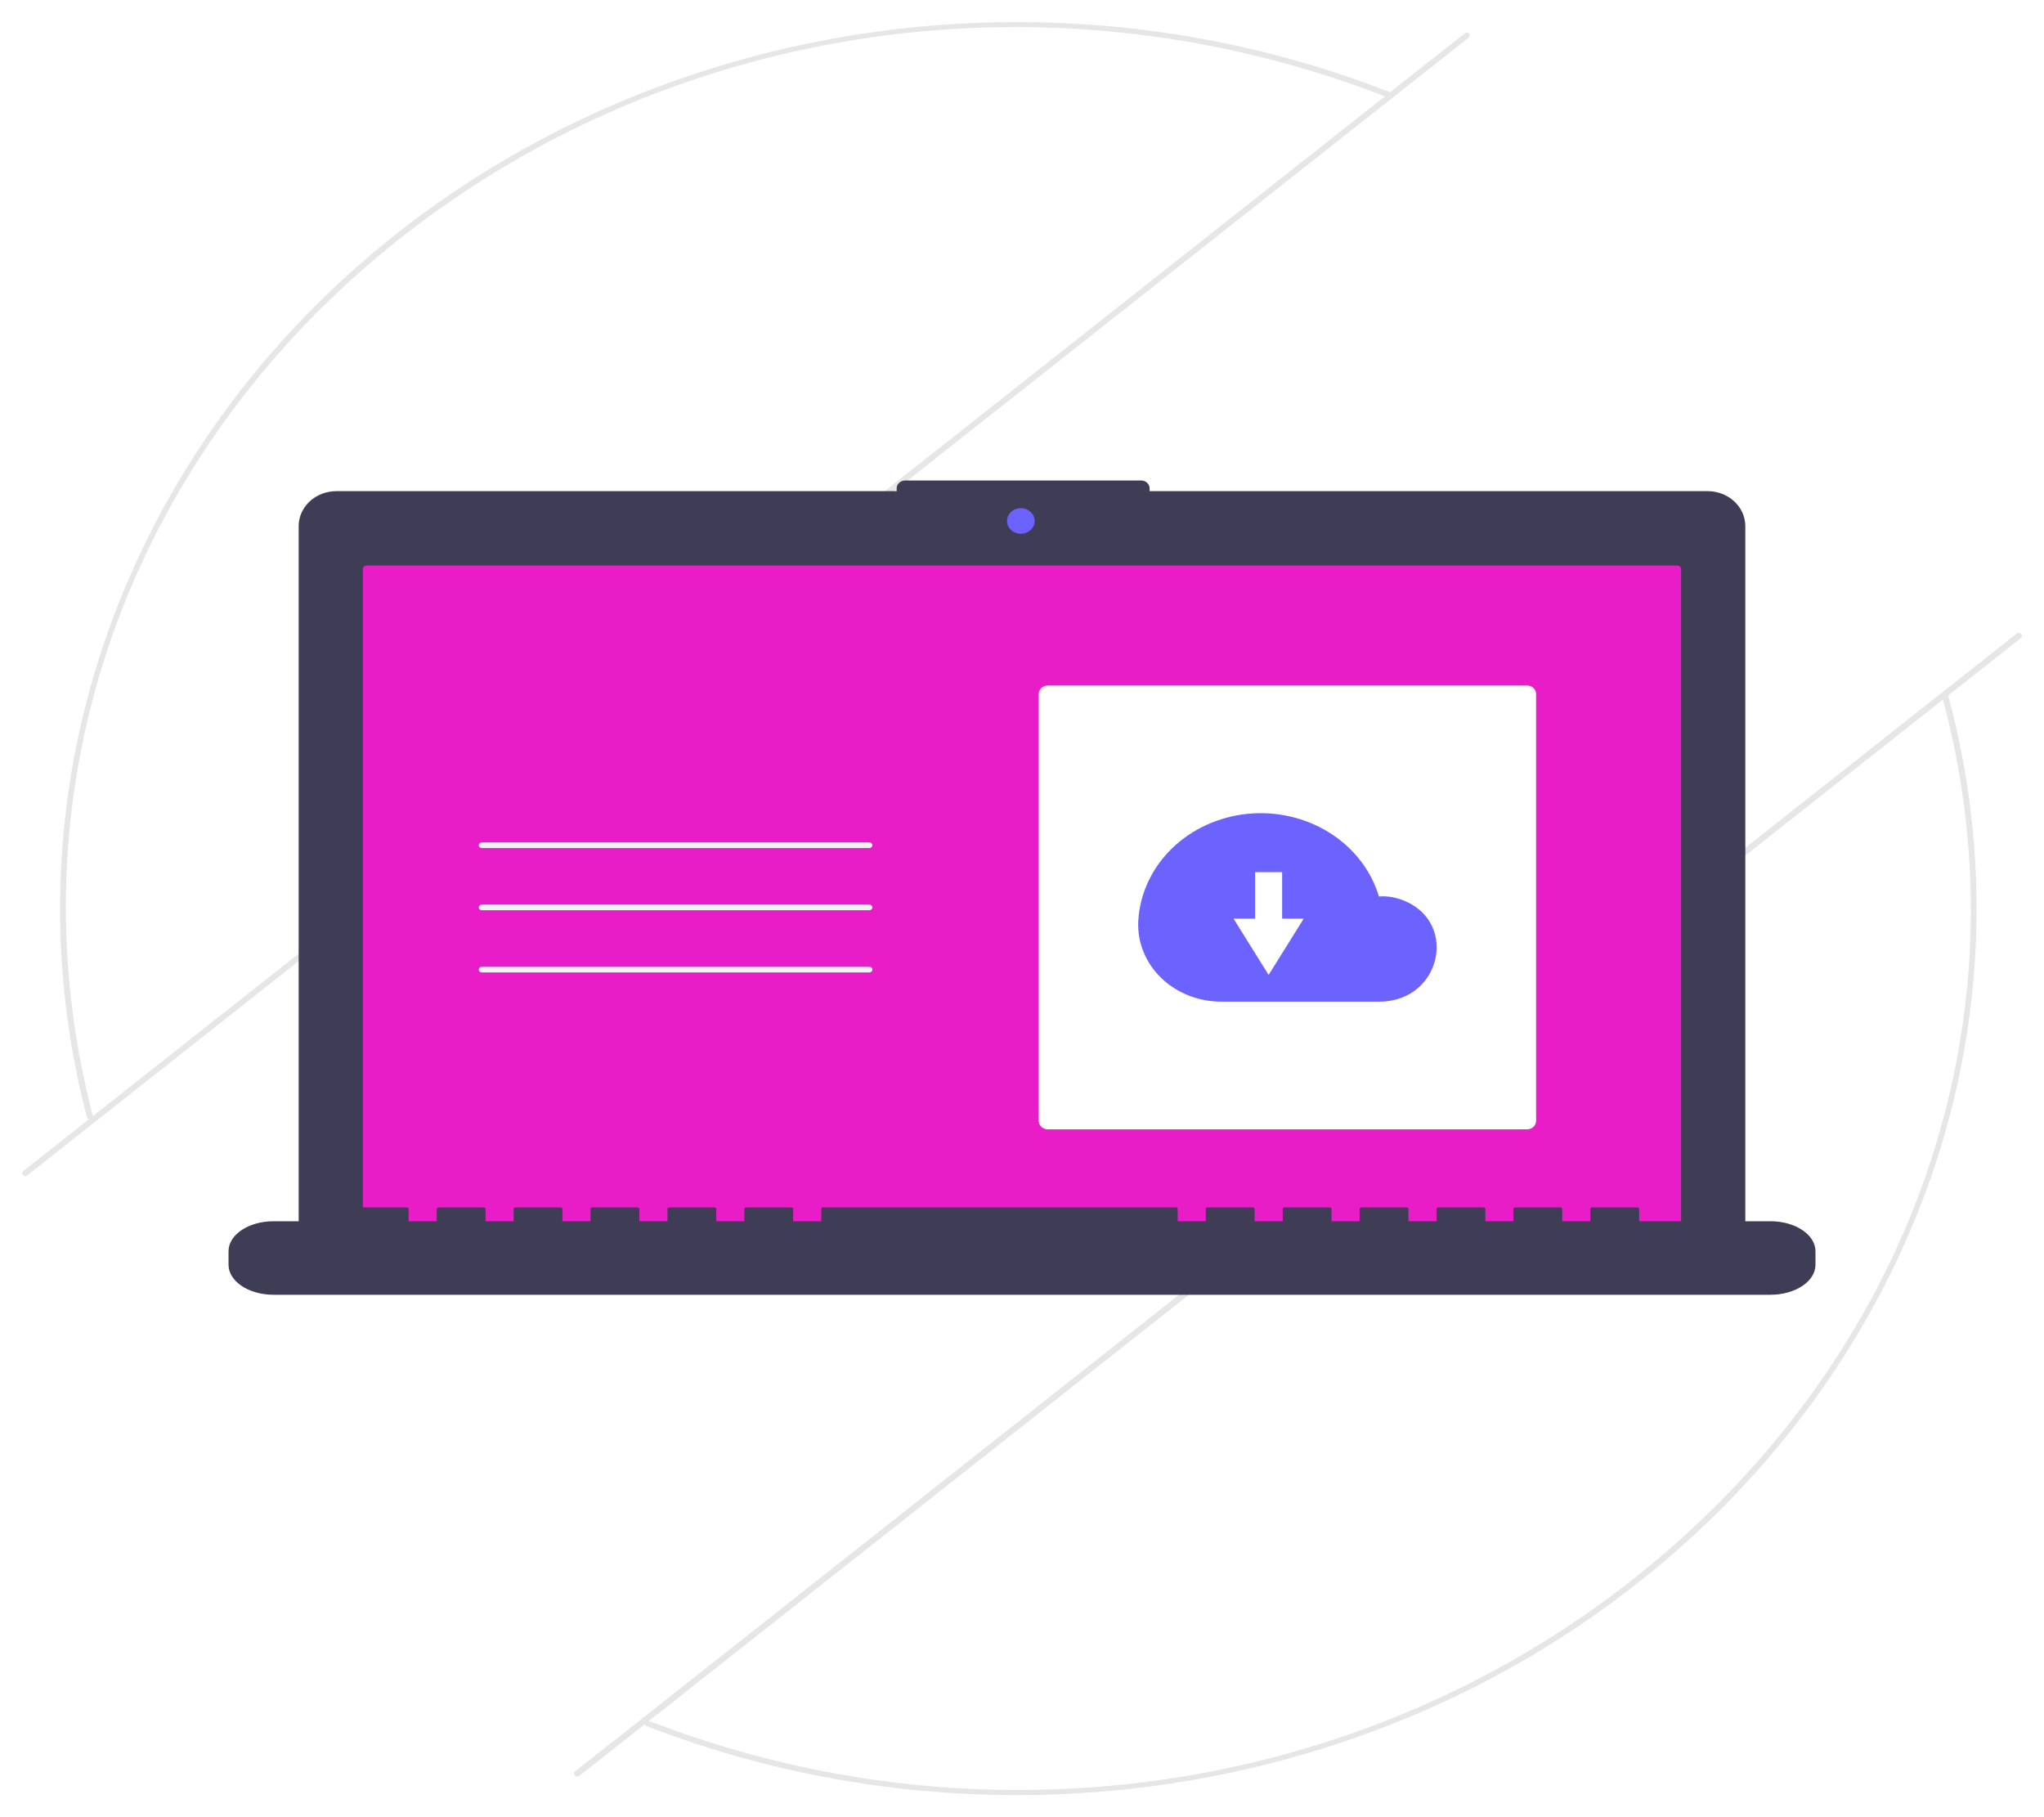 <svg width="369" height="328" viewBox="0 0 369 328" fill="none" xmlns="http://www.w3.org/2000/svg">
<g clip-path="url(#clip0_3_966)" filter="url(#filter0_d_3_966)">
<path d="M15.809 197.897C15.753 197.836 15.713 197.764 15.693 197.687C8.155 168.843 9.422 138.627 19.353 110.412C29.284 82.198 47.488 57.097 71.93 37.914C96.372 18.732 126.09 6.222 157.764 1.784C189.438 -2.654 221.82 1.154 251.292 12.782C251.359 12.809 251.419 12.847 251.47 12.895C251.52 12.942 251.56 12.999 251.588 13.061C251.615 13.123 251.628 13.19 251.627 13.257C251.627 13.324 251.612 13.39 251.584 13.452C251.555 13.513 251.514 13.569 251.463 13.616C251.411 13.663 251.35 13.7 251.283 13.725C251.216 13.75 251.144 13.763 251.072 13.762C250.999 13.762 250.928 13.748 250.861 13.722C190.563 -10.031 122.141 -0.351 72.296 38.985C22.756 78.081 1.477 138.799 16.764 197.447C16.794 197.558 16.781 197.676 16.729 197.78C16.677 197.884 16.589 197.969 16.479 198.021C16.368 198.074 16.242 198.09 16.121 198.067C15.999 198.045 15.889 197.985 15.809 197.897Z" fill="#E6E6E6"/>
<path d="M116.515 307.417C116.434 307.33 116.388 307.22 116.383 307.105C116.378 306.99 116.416 306.877 116.489 306.784C116.562 306.692 116.667 306.625 116.786 306.594C116.906 306.563 117.033 306.57 117.147 306.615C177.218 329.921 245.311 320.112 294.852 281.016C345.166 241.31 366.532 180.275 350.613 121.729C350.595 121.664 350.592 121.597 350.602 121.53C350.613 121.464 350.637 121.4 350.675 121.343C350.712 121.285 350.761 121.235 350.819 121.195C350.877 121.155 350.943 121.126 351.013 121.11C351.083 121.094 351.156 121.09 351.228 121.1C351.299 121.11 351.368 121.132 351.43 121.167C351.492 121.201 351.547 121.247 351.59 121.3C351.633 121.354 351.664 121.415 351.682 121.48C359.407 149.93 358.427 179.81 348.853 207.772C338.94 236.588 320.474 262.24 295.567 281.793C271.247 300.995 241.654 313.57 210.079 318.118C178.504 322.667 146.186 319.01 116.721 307.556C116.641 307.526 116.571 307.478 116.515 307.417Z" fill="#E6E6E6"/>
<path d="M103.783 316.476C103.736 316.425 103.701 316.366 103.679 316.302C103.656 316.238 103.648 316.171 103.653 316.104C103.659 316.037 103.679 315.972 103.712 315.912C103.745 315.853 103.79 315.8 103.846 315.756L364.092 110.379C364.203 110.291 364.347 110.248 364.493 110.258C364.639 110.269 364.774 110.333 364.868 110.436C364.963 110.539 365.01 110.673 364.998 110.808C364.986 110.943 364.917 111.068 364.806 111.156L104.56 316.533C104.505 316.577 104.441 316.61 104.372 316.63C104.303 316.651 104.231 316.659 104.159 316.653C104.087 316.648 104.016 316.63 103.952 316.599C103.888 316.569 103.83 316.527 103.783 316.476Z" fill="#E6E6E6"/>
<path d="M4.132 208.104C4.085 208.053 4.049 207.994 4.027 207.93C4.004 207.866 3.996 207.799 4.002 207.732C4.008 207.665 4.027 207.6 4.06 207.54C4.093 207.481 4.139 207.428 4.194 207.384L264.44 2.007C264.551 1.919 264.695 1.876 264.841 1.887C264.987 1.898 265.121 1.962 265.216 2.065C265.311 2.168 265.358 2.301 265.346 2.436C265.334 2.571 265.266 2.696 265.154 2.784L4.908 208.161C4.853 208.205 4.789 208.238 4.721 208.258C4.652 208.279 4.579 208.287 4.507 208.281C4.435 208.276 4.365 208.258 4.3 208.227C4.236 208.197 4.178 208.155 4.132 208.104Z" fill="#E6E6E6"/>
<path d="M103.783 316.476C103.736 316.425 103.701 316.366 103.679 316.302C103.656 316.238 103.648 316.171 103.653 316.104C103.659 316.037 103.679 315.972 103.712 315.912C103.745 315.853 103.79 315.8 103.846 315.756L364.092 110.379C364.203 110.291 364.347 110.248 364.493 110.258C364.639 110.269 364.774 110.333 364.868 110.436C364.963 110.539 365.01 110.673 364.998 110.808C364.986 110.943 364.917 111.068 364.806 111.156L104.56 316.533C104.505 316.577 104.441 316.61 104.372 316.63C104.303 316.651 104.231 316.659 104.159 316.653C104.087 316.648 104.016 316.63 103.952 316.599C103.888 316.569 103.83 316.527 103.783 316.476Z" fill="#E6E6E6"/>
<path d="M308.267 84.65H207.543V84.161C207.543 83.781 207.38 83.416 207.09 83.147C206.799 82.877 206.406 82.726 205.995 82.726H163.42C163.009 82.726 162.615 82.877 162.325 83.147C162.035 83.416 161.872 83.781 161.872 84.161V84.65H60.733C58.926 84.65 57.193 85.314 55.915 86.498C54.638 87.682 53.92 89.287 53.92 90.961V218.732C53.92 220.406 54.638 222.011 55.915 223.195C57.193 224.379 58.926 225.044 60.733 225.044H308.267C310.074 225.044 311.807 224.379 313.084 223.195C314.362 222.011 315.08 220.406 315.08 218.732V90.961C315.08 89.287 314.362 87.682 313.085 86.498C311.807 85.314 310.074 84.65 308.267 84.65Z" fill="#3F3D56"/>
<path d="M66.151 98.082C65.982 98.083 65.82 98.145 65.701 98.256C65.581 98.367 65.514 98.517 65.514 98.673V219.867C65.514 220.023 65.581 220.173 65.701 220.284C65.82 220.395 65.982 220.457 66.151 220.457H302.849C303.018 220.457 303.18 220.395 303.299 220.284C303.419 220.173 303.486 220.023 303.486 219.867V98.673C303.486 98.517 303.419 98.367 303.299 98.256C303.18 98.145 303.018 98.083 302.849 98.082H66.151Z" fill="#E81DC7"/>
<path d="M184.292 92.342C185.668 92.342 186.784 91.309 186.784 90.034C186.784 88.76 185.668 87.727 184.292 87.727C182.916 87.727 181.801 88.76 181.801 90.034C181.801 91.309 182.916 92.342 184.292 92.342Z" fill="#6C63FF"/>
<path d="M319.616 216.432H295.912V214.164C295.912 214.04 295.76 213.939 295.573 213.939H287.446C287.259 213.939 287.107 214.04 287.107 214.164V216.432H282.028V214.164C282.028 214.04 281.876 213.939 281.689 213.939H273.562C273.374 213.939 273.223 214.04 273.223 214.164V216.432H268.143V214.164C268.143 214.04 267.992 213.939 267.805 213.939H259.677C259.49 213.939 259.339 214.04 259.339 214.164V216.432H254.259V214.164C254.259 214.04 254.108 213.939 253.921 213.939H245.793C245.606 213.939 245.455 214.04 245.455 214.164V216.432H240.375V214.164C240.375 214.04 240.223 213.939 240.036 213.939H231.909C231.722 213.939 231.57 214.04 231.57 214.164V216.432H226.491V214.164C226.491 214.04 226.339 213.939 226.152 213.939H218.025C217.838 213.939 217.686 214.04 217.686 214.164V216.432H212.607V214.164C212.607 214.04 212.455 213.939 212.268 213.939H148.604C148.417 213.939 148.266 214.04 148.266 214.164V216.432H143.186V214.164C143.186 214.04 143.034 213.939 142.847 213.939H134.72C134.533 213.939 134.381 214.04 134.381 214.164V216.432H129.302V214.164C129.302 214.04 129.15 213.939 128.963 213.939H120.836C120.649 213.939 120.497 214.04 120.497 214.164V216.432H115.418V214.164C115.418 214.04 115.266 213.939 115.079 213.939H106.952C106.765 213.939 106.613 214.04 106.613 214.164V216.432H101.534V214.164C101.534 214.04 101.382 213.939 101.195 213.939H93.068C92.881 213.939 92.729 214.04 92.729 214.164V216.432H87.65V214.164C87.65 214.04 87.498 213.939 87.311 213.939H79.183C78.996 213.939 78.845 214.04 78.845 214.164V216.432H73.765V214.164C73.765 214.04 73.614 213.939 73.427 213.939H65.299C65.112 213.939 64.961 214.04 64.961 214.164V216.432H49.383C44.895 216.432 41.256 218.856 41.256 221.845V224.292C41.256 227.281 44.895 229.705 49.383 229.705H319.616C324.105 229.705 327.744 227.281 327.744 224.292V221.845C327.744 218.856 324.105 216.432 319.616 216.432Z" fill="#3F3D56"/>
<path d="M156.942 149.07H86.98C86.833 149.07 86.693 149.017 86.59 148.921C86.487 148.825 86.429 148.695 86.429 148.56C86.429 148.425 86.487 148.295 86.59 148.199C86.693 148.104 86.833 148.05 86.98 148.05H156.942C157.088 148.05 157.228 148.104 157.331 148.199C157.435 148.295 157.493 148.425 157.493 148.56C157.493 148.695 157.435 148.825 157.331 148.921C157.228 149.017 157.088 149.07 156.942 149.07Z" fill="#F2F2F2"/>
<path d="M156.942 160.298H86.98C86.833 160.298 86.693 160.244 86.59 160.149C86.487 160.053 86.429 159.923 86.429 159.788C86.429 159.652 86.487 159.523 86.59 159.427C86.693 159.331 86.833 159.277 86.98 159.277H156.942C157.088 159.277 157.228 159.331 157.331 159.427C157.435 159.523 157.493 159.652 157.493 159.788C157.493 159.923 157.435 160.053 157.331 160.149C157.228 160.244 157.088 160.298 156.942 160.298Z" fill="#F2F2F2"/>
<path d="M156.942 171.526H86.979C86.907 171.526 86.835 171.513 86.768 171.487C86.701 171.462 86.64 171.424 86.589 171.377C86.537 171.329 86.497 171.273 86.469 171.211C86.441 171.149 86.427 171.082 86.427 171.015C86.427 170.948 86.441 170.882 86.469 170.82C86.497 170.758 86.537 170.701 86.589 170.654C86.64 170.606 86.701 170.569 86.768 170.543C86.835 170.518 86.907 170.505 86.979 170.505H156.942C157.014 170.505 157.086 170.518 157.153 170.543C157.22 170.569 157.281 170.606 157.332 170.654C157.384 170.701 157.424 170.758 157.452 170.82C157.48 170.882 157.494 170.948 157.494 171.015C157.494 171.082 157.48 171.149 157.452 171.211C157.424 171.273 157.384 171.329 157.332 171.377C157.281 171.424 157.22 171.462 157.153 171.487C157.086 171.513 157.014 171.526 156.942 171.526Z" fill="#F2F2F2"/>
<path d="M275.658 119.726H189.169C188.256 119.726 187.516 120.412 187.516 121.257V198.319C187.516 199.164 188.256 199.85 189.169 199.85H275.658C276.57 199.85 277.31 199.164 277.31 198.319V121.257C277.31 120.412 276.57 119.726 275.658 119.726Z" fill="white"/>
<path d="M205.496 162.13C205.793 157.277 207.94 152.679 211.555 149.156C215.17 145.634 220.018 143.415 225.235 142.896C230.452 142.376 235.698 143.59 240.039 146.321C244.379 149.052 247.532 153.122 248.934 157.806C249.202 157.797 249.47 157.787 249.741 157.787C250.664 157.795 251.58 157.939 252.454 158.214C263.466 161.564 260.566 176.796 248.975 176.796H220.489C218.474 176.801 216.479 176.43 214.623 175.704C212.767 174.978 211.088 173.913 209.687 172.572C208.285 171.231 207.191 169.642 206.468 167.899C205.745 166.157 205.41 164.298 205.481 162.432C205.485 162.332 205.49 162.231 205.496 162.13Z" fill="#6C63FF"/>
<path d="M231.461 161.81V153.416H226.582V161.81H222.687L225.854 166.894L229.022 171.976L232.189 166.894L235.357 161.81H231.461Z" fill="white"/>
</g>
<defs>
<filter id="filter0_d_3_966" x="0" y="0" width="369" height="328" filterUnits="userSpaceOnUse" color-interpolation-filters="sRGB">
<feFlood flood-opacity="0" result="BackgroundImageFix"/>
<feColorMatrix in="SourceAlpha" type="matrix" values="0 0 0 0 0 0 0 0 0 0 0 0 0 0 0 0 0 0 127 0" result="hardAlpha"/>
<feOffset dy="4"/>
<feGaussianBlur stdDeviation="2"/>
<feComposite in2="hardAlpha" operator="out"/>
<feColorMatrix type="matrix" values="0 0 0 0 0 0 0 0 0 0 0 0 0 0 0 0 0 0 0.25 0"/>
<feBlend mode="normal" in2="BackgroundImageFix" result="effect1_dropShadow_3_966"/>
<feBlend mode="normal" in="SourceGraphic" in2="effect1_dropShadow_3_966" result="shape"/>
</filter>
<clipPath id="clip0_3_966">
<rect width="361" height="320" fill="white" transform="translate(4)"/>
</clipPath>
</defs>
</svg>
